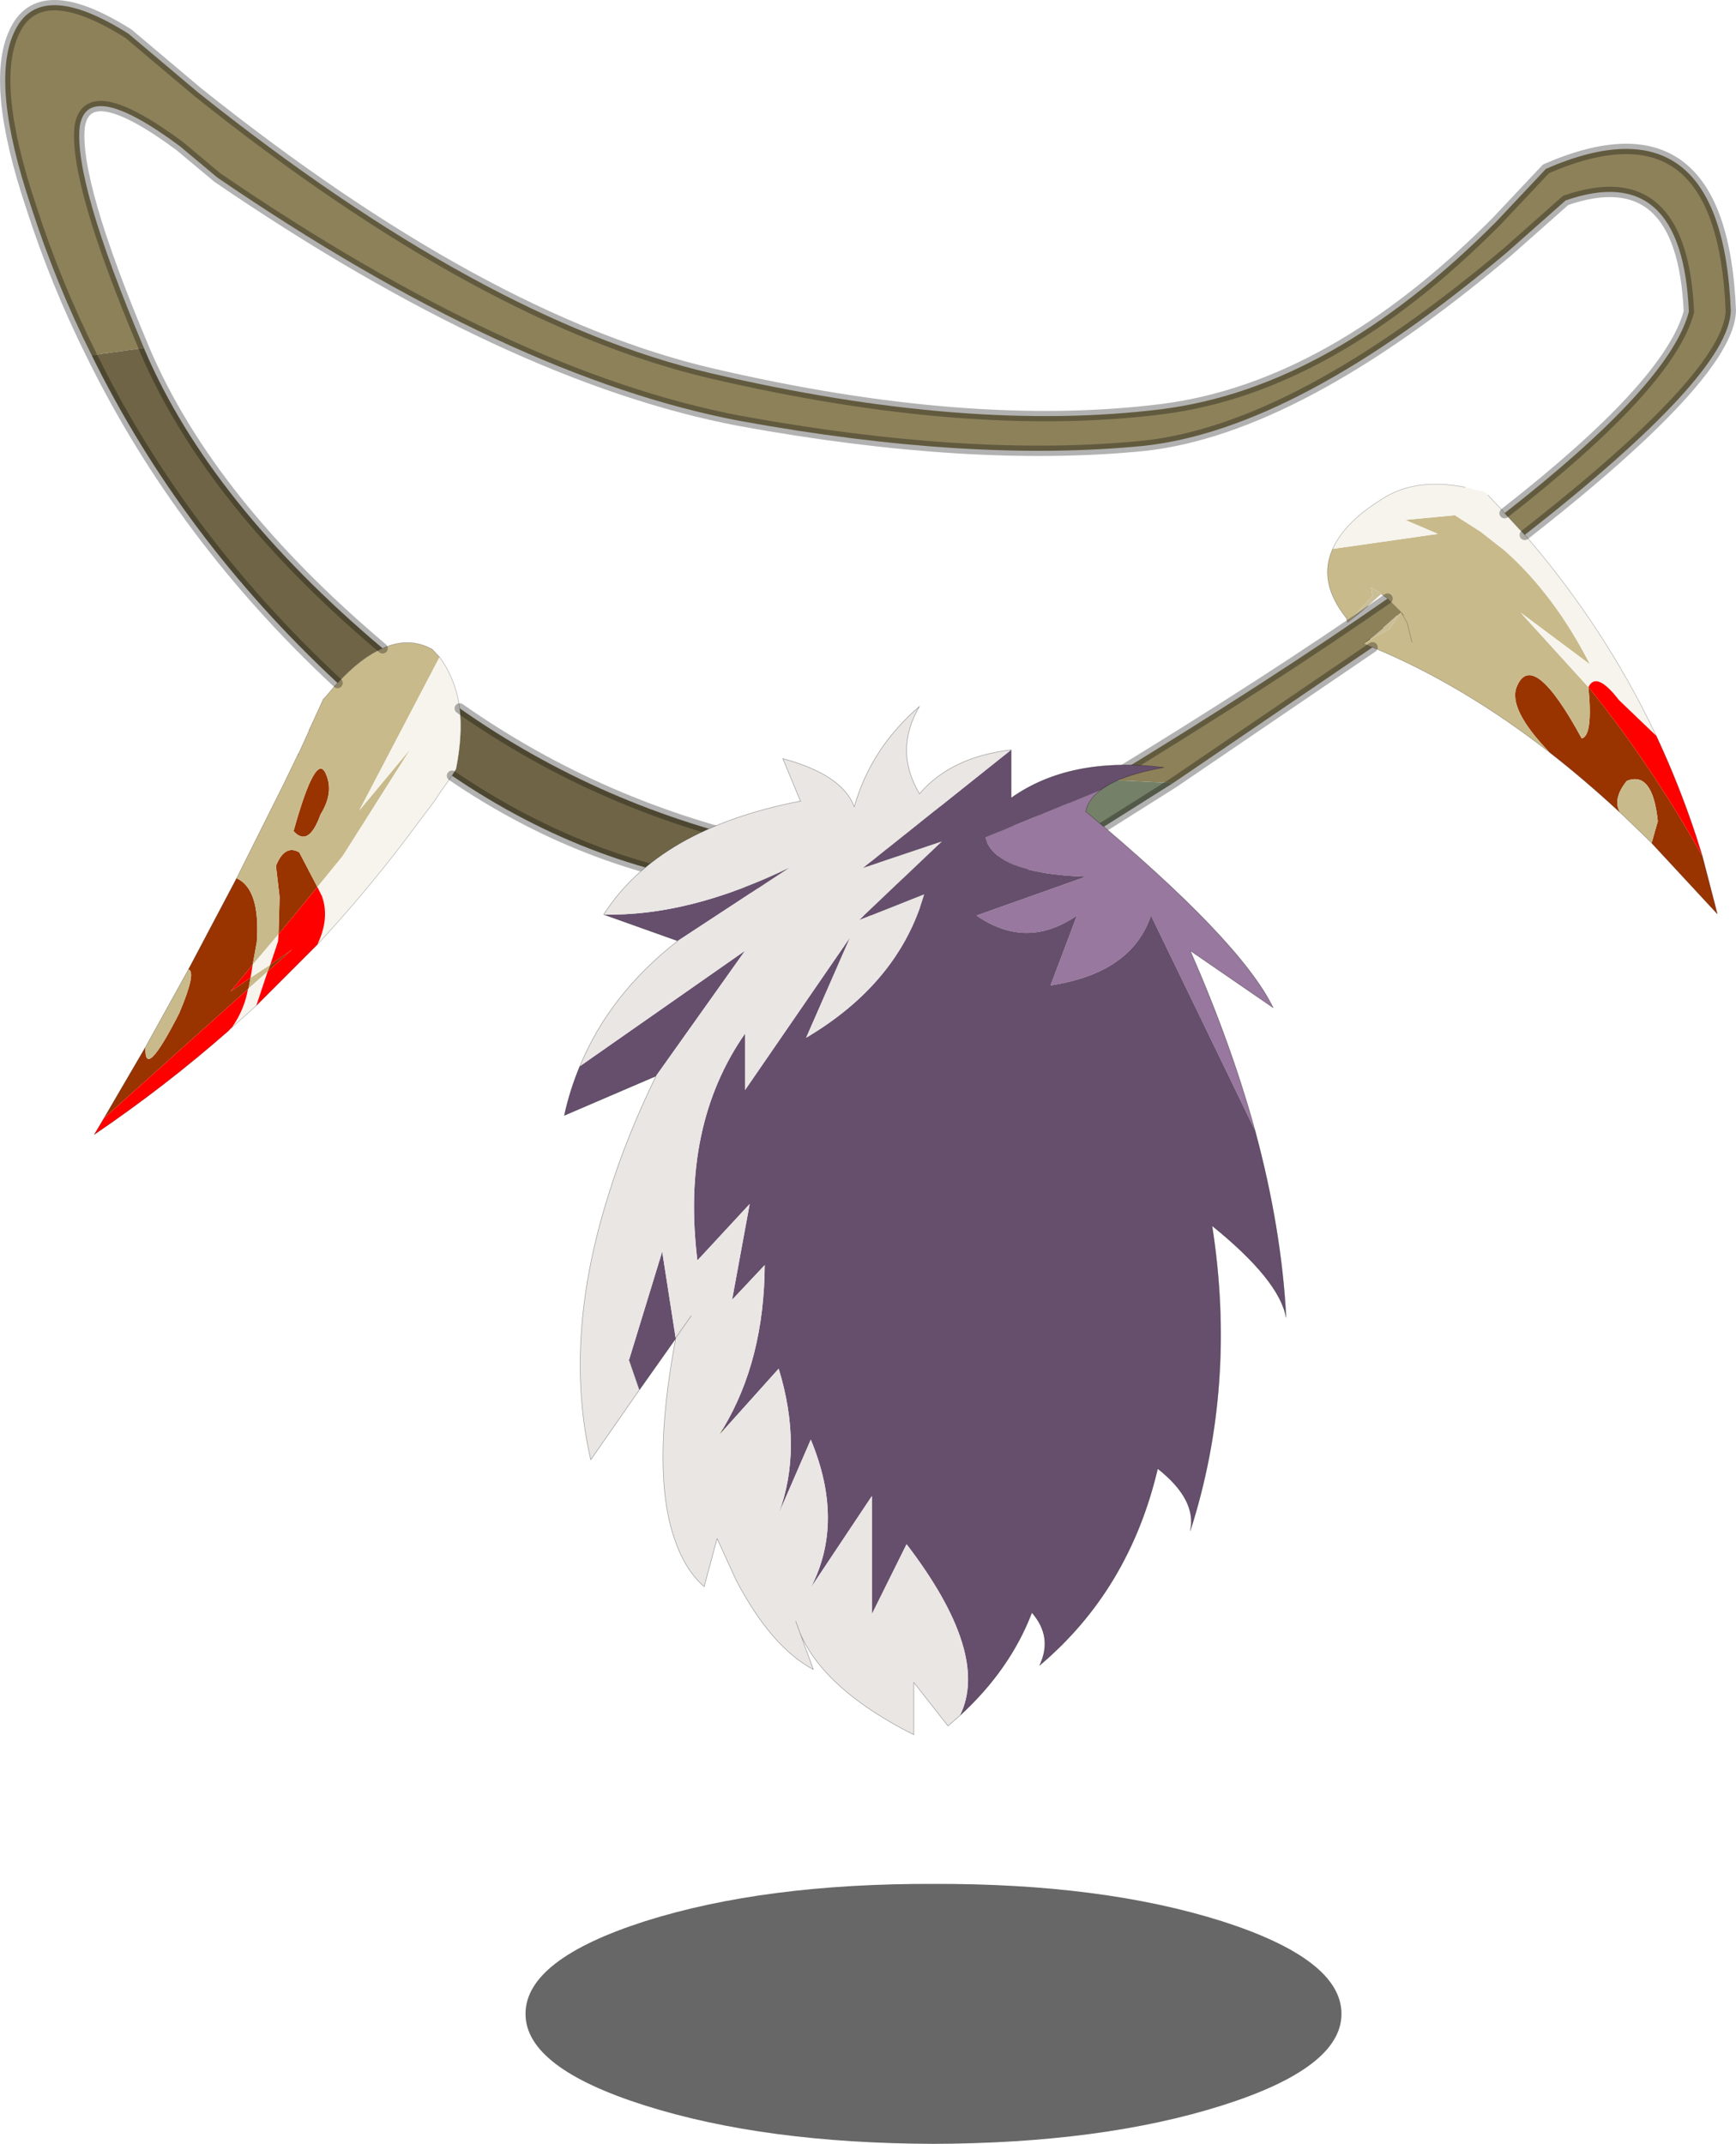 <?xml version="1.0" encoding="UTF-8" standalone="no"?>
<svg xmlns:xlink="http://www.w3.org/1999/xlink" height="207.0px" width="167.65px" xmlns="http://www.w3.org/2000/svg">
  <g transform="matrix(1.0, 0.0, 0.0, 1.0, -191.65, -115.6)">
    <path d="M321.2 310.05 Q321.2 315.25 309.65 318.9 298.1 322.55 281.8 322.6 265.5 322.55 253.95 318.9 242.4 315.25 242.4 310.05 242.4 304.8 253.95 301.1 265.5 297.45 281.8 297.5 298.1 297.45 309.65 301.1 321.2 304.8 321.2 310.05" fill="#333333" fill-opacity="0.741" fill-rule="evenodd" stroke="none"/>
    <path d="M336.95 165.15 Q352.9 152.7 354.75 145.7 354.1 131.05 342.85 134.95 L337.2 139.95 Q316.95 157.05 302.1 158.65 285.4 160.3 263.15 156.25 240.9 152.05 212.65 132.75 L209.0 129.7 Q200.1 123.1 199.35 127.8 198.75 133.1 205.55 149.2 L200.5 149.9 Q197.05 143.0 194.65 135.55 190.7 123.75 193.0 118.75 195.4 113.4 204.05 118.85 L210.75 124.5 Q238.3 146.5 260.35 151.65 285.2 157.45 303.9 155.1 320.25 153.0 336.15 137.0 L340.95 131.9 Q357.95 124.5 358.8 145.6 358.65 151.8 338.9 167.25 L336.95 165.15 M298.55 190.9 Q314.3 181.3 325.65 173.4 L326.95 174.7 326.6 175.0 325.2 176.25 323.95 177.3 324.0 177.35 323.35 177.75 323.95 178.0 324.2 178.1 304.95 191.2 298.55 190.9 M323.35 177.75 L323.95 177.3 323.35 177.75" fill="#8c8159" fill-rule="evenodd" stroke="none"/>
    <path d="M205.55 149.2 L205.65 149.45 Q211.95 164.15 228.6 178.2 226.5 179.1 224.25 181.55 209.15 167.5 200.5 149.9 L205.55 149.2 M236.05 184.0 Q249.8 193.65 266.5 197.25 L276.0 198.85 279.85 200.95 279.55 201.45 274.55 201.45 Q269.45 201.75 264.55 201.35 249.05 199.85 235.3 190.5 L235.7 189.85 Q236.35 186.6 236.05 184.0" fill="#6f6546" fill-rule="evenodd" stroke="none"/>
    <path d="M276.0 198.85 L277.8 195.8 278.0 195.6 281.85 193.8 289.05 195.6 289.25 196.55 289.4 196.65 290.35 199.7 288.65 200.05 287.6 196.95 282.5 196.75 285.15 200.7 281.1 202.9 280.0 201.05 279.85 200.95 276.0 198.85" fill="#9ca992" fill-rule="evenodd" stroke="none"/>
    <path d="M289.25 196.55 L298.55 190.9 304.95 191.2 Q298.75 195.1 292.1 199.3 L291.6 199.4 290.35 199.7 289.4 196.65 289.25 196.55" fill="#758068" fill-rule="evenodd" stroke="none"/>
    <path d="M279.1 203.95 L279.0 204.0 276.85 204.0 277.95 203.6 278.05 203.95 279.1 203.95" fill="#deac01" fill-rule="evenodd" stroke="none"/>
    <path d="M281.1 202.9 L279.1 203.95 278.05 203.95 277.95 203.6 277.8 202.8 279.55 201.45 280.0 201.05 281.1 202.9" fill="#616a57" fill-rule="evenodd" stroke="none"/>
    <path d="M276.85 204.0 L276.5 204.0 274.5 204.0 273.95 204.2 273.6 202.6 274.55 201.45 279.55 201.45 277.8 202.8 277.95 203.6 276.85 204.0" fill="#685f42" fill-rule="evenodd" stroke="none"/>
    <path d="M356.05 198.25 L357.5 203.85 351.15 197.0 351.75 194.9 Q351.25 190.0 348.75 191.0 347.35 192.75 348.1 194.05 344.7 190.9 341.3 188.25 337.2 184.0 338.15 181.85 339.7 178.25 344.4 186.9 345.5 186.65 345.05 181.95 350.4 188.55 354.95 196.35 L356.05 198.25 M201.7 223.55 L205.7 216.7 Q205.55 220.1 208.95 213.45 210.65 209.45 209.85 209.2 L214.5 200.4 Q216.8 201.45 216.45 206.55 L216.05 208.75 213.9 211.35 215.85 210.0 215.65 211.05 215.6 211.1 201.7 223.55 M220.0 195.85 Q222.2 187.95 223.15 190.4 223.9 192.15 222.6 194.25 221.45 197.45 220.0 195.85 M218.55 205.8 L218.65 202.2 218.3 199.2 Q219.15 197.1 220.55 197.9 L222.3 201.25 218.55 205.8 M217.75 208.75 L219.9 207.25 217.5 209.4 217.75 208.75" fill="#993300" fill-rule="evenodd" stroke="none"/>
    <path d="M228.6 178.2 Q231.15 177.05 233.4 178.3 L234.1 179.05 226.35 193.85 231.3 187.9 224.75 198.25 222.3 201.25 220.55 197.9 Q219.15 197.1 218.3 199.2 L218.65 202.2 218.55 205.8 216.05 208.75 216.45 206.55 Q216.8 201.45 214.5 200.4 L219.05 191.3 220.45 188.4 220.45 188.45 221.5 186.15 221.5 186.1 222.9 183.05 222.95 183.05 224.1 181.7 224.25 181.55 Q226.5 179.1 228.6 178.2 M325.65 173.4 L325.05 172.95 324.7 172.7 324.05 172.3 324.2 173.15 321.85 175.65 321.8 175.7 321.65 175.2 321.65 175.25 Q318.9 171.8 320.35 168.6 L330.5 167.15 327.35 165.8 332.15 165.35 334.65 166.95 336.95 168.75 Q341.75 173.0 345.2 179.75 L338.5 174.75 345.05 181.95 Q345.5 186.65 344.4 186.9 339.7 178.25 338.15 181.85 337.2 184.0 341.3 188.25 332.8 181.65 324.2 178.1 L323.95 178.0 323.35 177.75 324.0 177.35 325.85 176.3 326.95 174.7 325.65 173.4 M351.15 197.0 L350.5 196.35 348.1 194.05 Q347.35 192.75 348.75 191.0 351.25 190.0 351.75 194.9 L351.15 197.0 M205.7 216.7 L209.85 209.2 Q210.65 209.45 208.95 213.45 205.55 220.1 205.7 216.7 M326.95 174.7 L327.2 175.0 326.95 174.7 327.55 175.75 328.0 177.6 327.55 175.75 326.95 174.7 M220.0 195.85 Q221.45 197.45 222.6 194.25 223.9 192.15 223.15 190.4 222.2 187.95 220.0 195.85 M215.85 210.0 L217.75 208.75 217.5 209.4 215.65 211.05 215.85 210.0" fill="#c9ba8b" fill-rule="evenodd" stroke="none"/>
    <path d="M234.1 179.05 Q235.65 181.15 236.05 184.0 236.35 186.6 235.7 189.85 L235.3 190.5 234.45 191.7 234.3 191.9 233.6 192.95 233.2 193.5 232.85 193.95 232.1 194.95 Q227.5 201.2 222.3 206.8 223.5 204.3 222.75 202.15 L222.3 201.25 224.75 198.25 231.3 187.9 226.35 193.85 234.1 179.05 M320.35 168.6 Q321.55 165.9 325.5 163.55 328.5 161.8 332.9 162.6 L333.15 162.65 335.05 163.1 335.35 163.4 335.8 163.9 336.8 164.95 336.95 165.15 338.9 167.25 339.05 167.4 Q346.7 176.3 351.6 186.65 L348.0 183.2 Q345.8 180.35 345.05 181.95 L338.5 174.75 345.2 179.75 Q341.75 173.0 336.95 168.75 L334.65 166.95 332.15 165.35 327.35 165.8 330.5 167.15 320.35 168.6 M216.4 212.7 L214.05 214.8 Q215.25 213.1 215.6 211.1 L215.65 211.05 217.5 209.4 216.4 212.7 M215.85 210.0 L216.05 208.75 218.55 205.8 218.5 206.5 217.75 208.75 215.85 210.0" fill="#f6f4ed" fill-rule="evenodd" stroke="none"/>
    <path d="M351.6 186.65 Q353.8 191.35 355.45 196.35 L356.05 198.25 354.95 196.35 Q350.4 188.55 345.05 181.95 345.8 180.35 348.0 183.2 L351.6 186.65 M222.3 206.8 L216.4 212.7 217.5 209.4 219.9 207.25 217.75 208.75 218.5 206.5 218.55 205.8 222.3 201.25 222.75 202.15 Q223.5 204.3 222.3 206.8 M214.05 214.8 L213.75 215.1 Q207.6 220.5 200.75 225.15 L201.7 223.55 215.6 211.1 Q215.25 213.1 214.05 214.8 M216.05 208.75 L215.85 210.0 213.9 211.35 216.05 208.75" fill="#ff0000" fill-rule="evenodd" stroke="none"/>
    <path d="M325.05 172.95 L323.75 174.1 322.8 174.9 321.85 175.65 324.2 173.15 324.05 172.3 324.7 172.7 325.05 172.95 M326.6 175.0 L326.95 174.7 327.2 175.0 326.95 174.7 325.85 176.3 324.0 177.35 323.95 177.3 325.2 176.25 326.6 175.0" fill="#cabe97" fill-rule="evenodd" stroke="none"/>
    <path d="M336.95 165.15 Q352.9 152.7 354.75 145.7 354.1 131.05 342.85 134.95 L337.2 139.95 Q316.95 157.05 302.1 158.65 285.4 160.3 263.15 156.25 240.9 152.05 212.65 132.75 L209.0 129.7 Q200.1 123.1 199.35 127.8 198.75 133.1 205.55 149.2 L205.65 149.45 Q211.95 164.15 228.6 178.2 M236.05 184.0 Q249.8 193.65 266.5 197.25 L276.0 198.85 277.8 195.8 278.0 195.6 281.85 193.8 289.05 195.6 289.25 196.55 298.55 190.9 Q314.3 181.3 325.65 173.4 M338.9 167.25 Q358.65 151.8 358.8 145.6 357.95 124.5 340.95 131.9 L336.15 137.0 Q320.25 153.0 303.9 155.1 285.2 157.45 260.35 151.65 238.3 146.5 210.75 124.5 L204.05 118.85 Q195.4 113.4 193.0 118.75 190.7 123.75 194.65 135.55 197.05 143.0 200.5 149.9 209.15 167.5 224.25 181.55 M324.2 178.1 L304.95 191.2 Q298.75 195.1 292.1 199.3 M273.95 204.2 L273.6 202.6 274.55 201.45 Q269.45 201.75 264.55 201.35 249.05 199.85 235.3 190.5 M290.35 199.7 L289.4 196.65 289.25 196.55 M280.0 201.05 L281.1 202.9 M280.0 201.05 L279.55 201.45 277.8 202.8 277.95 203.6 278.05 203.95 M279.55 201.45 L274.55 201.45" fill="none" stroke="#000000" stroke-linecap="round" stroke-linejoin="round" stroke-opacity="0.302" stroke-width="1.0"/>
    <path d="M277.95 203.6 L276.85 204.0" fill="none" stroke="#916606" stroke-linecap="round" stroke-linejoin="round" stroke-width="0.05"/>
    <path d="M228.6 178.2 Q231.15 177.05 233.4 178.3 L234.1 179.05 Q235.65 181.15 236.05 184.0 236.35 186.6 235.7 189.85 L235.3 190.5 234.45 191.7 234.3 191.9 233.6 192.95 233.2 193.5 232.85 193.95 232.1 194.95 Q227.5 201.2 222.3 206.8 L216.4 212.7 214.05 214.8 M325.65 173.4 L325.05 172.95 M323.75 174.1 L322.8 174.9 321.85 175.65 M321.8 175.7 L321.65 175.2 321.65 175.25 Q318.9 171.8 320.35 168.6 321.55 165.9 325.5 163.55 328.5 161.8 332.9 162.6 L333.15 162.65 M335.35 163.4 L335.8 163.9 336.8 164.95 336.95 165.15 338.9 167.25 339.05 167.4 Q346.7 176.3 351.6 186.65 353.8 191.35 355.45 196.35 L356.05 198.25 357.5 203.85 351.15 197.0 350.5 196.35 348.1 194.05 Q344.7 190.9 341.3 188.25 332.8 181.65 324.2 178.1 L323.95 178.0 323.35 177.75 323.95 177.3 325.2 176.25 M213.75 215.1 Q207.6 220.5 200.75 225.15 L201.7 223.55 205.7 216.7 209.85 209.2 214.5 200.4 219.05 191.3 220.45 188.4 M220.45 188.45 L221.5 186.15 M221.5 186.1 L222.9 183.05 222.95 183.05 224.1 181.7 224.25 181.55 Q226.5 179.1 228.6 178.2 M326.6 175.0 L326.95 174.7 325.65 173.4 M326.95 174.7 L327.2 175.0 326.95 174.7 327.55 175.75 328.0 177.6" fill="none" stroke="#000000" stroke-linecap="round" stroke-linejoin="round" stroke-opacity="0.302" stroke-width="0.05"/>
    <path d="M220.45 188.4 L220.45 188.45 M221.5 186.15 L221.5 186.1" fill="none" stroke="#000000" stroke-linecap="round" stroke-linejoin="round" stroke-opacity="0.302" stroke-width="0.05"/>
    <path d="M261.5 253.5 L261.6 253.6 261.1 254.15 261.5 253.5" fill="#574426" fill-rule="evenodd" stroke="none"/>
    <path d="M298.0 191.85 Q296.75 192.75 296.5 193.95 311.45 206.4 314.6 212.9 L306.6 207.4 Q310.55 216.4 312.85 224.75 L302.8 204.0 Q300.95 209.55 293.1 210.75 L295.65 204.0 Q290.8 207.35 285.95 204.0 L296.5 200.25 Q287.7 199.95 286.8 196.45 L298.0 191.85" fill="#98789e" fill-rule="evenodd" stroke="none"/>
    <path d="M289.3 188.0 L289.3 192.65 Q295.0 188.6 304.05 189.7 299.85 190.45 298.0 191.85 L286.8 196.45 Q287.7 199.95 296.5 200.25 L285.95 204.0 Q290.8 207.35 295.65 204.0 L293.1 210.75 Q300.95 209.55 302.8 204.0 L312.85 224.75 Q315.4 234.2 315.85 242.8 315.2 239.2 308.7 233.95 311.1 249.35 306.6 263.4 307.25 260.4 303.45 257.4 300.7 269.1 292.05 276.4 293.35 273.65 291.3 271.3 289.2 276.8 284.35 281.25 287.3 275.3 279.2 264.7 L275.85 271.45 275.85 260.05 269.95 268.9 Q273.25 262.55 269.95 254.6 L266.85 261.75 Q269.2 255.45 266.85 247.75 L261.6 253.6 261.5 253.5 Q265.45 246.9 265.5 237.75 L262.35 241.1 264.05 231.85 259.0 237.3 Q257.4 224.3 263.6 215.4 L263.6 220.85 273.75 206.1 269.5 215.8 Q278.45 210.5 280.9 201.95 L274.6 204.45 282.6 196.85 275.0 199.4 289.3 188.0 M256.9 244.85 L253.4 249.8 252.4 246.9 255.6 236.45 256.9 244.8 256.9 244.85 M255.0 219.5 L246.15 223.3 Q246.7 220.8 247.65 218.55 L263.6 207.4 255.0 219.5 M257.1 206.45 L249.95 203.9 Q258.15 204.1 267.85 199.4 L257.1 206.45" fill="#664e6d" fill-rule="evenodd" stroke="none"/>
    <path d="M268.95 192.95 L267.25 188.85 Q273.0 190.4 274.15 193.5 275.75 187.85 280.45 183.8 277.95 188.05 280.45 192.25 283.45 188.7 289.3 188.0 L275.0 199.4 282.6 196.85 274.6 204.45 280.9 201.95 Q278.45 210.5 269.5 215.8 L273.75 206.1 263.6 220.85 263.6 215.4 Q257.4 224.3 259.0 237.3 L264.05 231.85 262.35 241.1 265.5 237.75 Q265.45 246.9 261.5 253.5 L261.1 254.15 261.6 253.6 266.85 247.75 Q269.2 255.45 266.85 261.75 L269.95 254.6 Q273.25 262.55 269.95 268.9 L275.85 260.05 275.85 271.45 279.2 264.7 Q287.3 275.3 284.35 281.25 L283.2 282.25 279.9 278.05 279.9 283.1 Q271.25 278.75 268.9 273.25 L270.2 276.8 Q266.15 274.65 262.75 268.2 L260.9 264.15 259.65 268.8 Q257.85 267.2 256.9 264.5 254.45 257.9 256.9 244.85 L256.9 244.8 255.6 236.45 252.4 246.9 253.4 249.8 248.7 256.55 Q246.0 244.85 250.45 230.85 252.15 225.35 255.0 219.5 L263.6 207.4 247.65 218.55 Q250.5 211.6 257.1 206.45 L267.85 199.4 Q258.15 204.1 249.95 203.9 255.25 195.6 268.95 192.95 M258.4 242.65 L256.9 244.8 258.4 242.65 M268.5 272.15 L268.9 273.25 268.5 272.15" fill="#e9e6e4" fill-rule="evenodd" stroke="none"/>
    <path d="M268.95 192.95 L267.25 188.85 Q273.0 190.4 274.15 193.5 275.75 187.85 280.45 183.8 277.95 188.05 280.45 192.25 283.45 188.7 289.3 188.0 L289.3 192.65 Q295.0 188.6 304.05 189.7 299.85 190.45 298.0 191.85 296.75 192.75 296.5 193.95 311.45 206.4 314.6 212.9 L306.6 207.4 Q310.55 216.4 312.85 224.75 315.4 234.2 315.85 242.8 315.2 239.2 308.7 233.95 311.1 249.35 306.6 263.4 307.25 260.4 303.45 257.4" fill="none" stroke="#000000" stroke-linecap="round" stroke-linejoin="round" stroke-opacity="0.38" stroke-width="0.05"/>
    <path d="M303.45 257.4 Q300.7 269.1 292.05 276.4 293.35 273.65 291.3 271.3 289.2 276.8 284.35 281.25 L283.2 282.25 279.9 278.05 279.9 283.1 Q271.25 278.75 268.9 273.25 L270.2 276.8 Q266.15 274.65 262.75 268.2 L260.9 264.15 259.65 268.8 Q257.85 267.2 256.9 264.5 254.45 257.9 256.9 244.85 L253.4 249.8 248.7 256.55 Q246.0 244.85 250.45 230.85 252.15 225.35 255.0 219.5 L246.15 223.3 Q246.7 220.8 247.65 218.55 250.5 211.6 257.1 206.45 L249.95 203.9 Q255.25 195.6 268.95 192.95 M256.9 244.85 L256.9 244.8 258.4 242.65 M252.4 246.9 L253.4 249.8 M268.9 273.25 L268.5 272.15" fill="none" stroke="#000000" stroke-linecap="round" stroke-linejoin="round" stroke-opacity="0.38" stroke-width="0.05"/>
  </g>
</svg>
